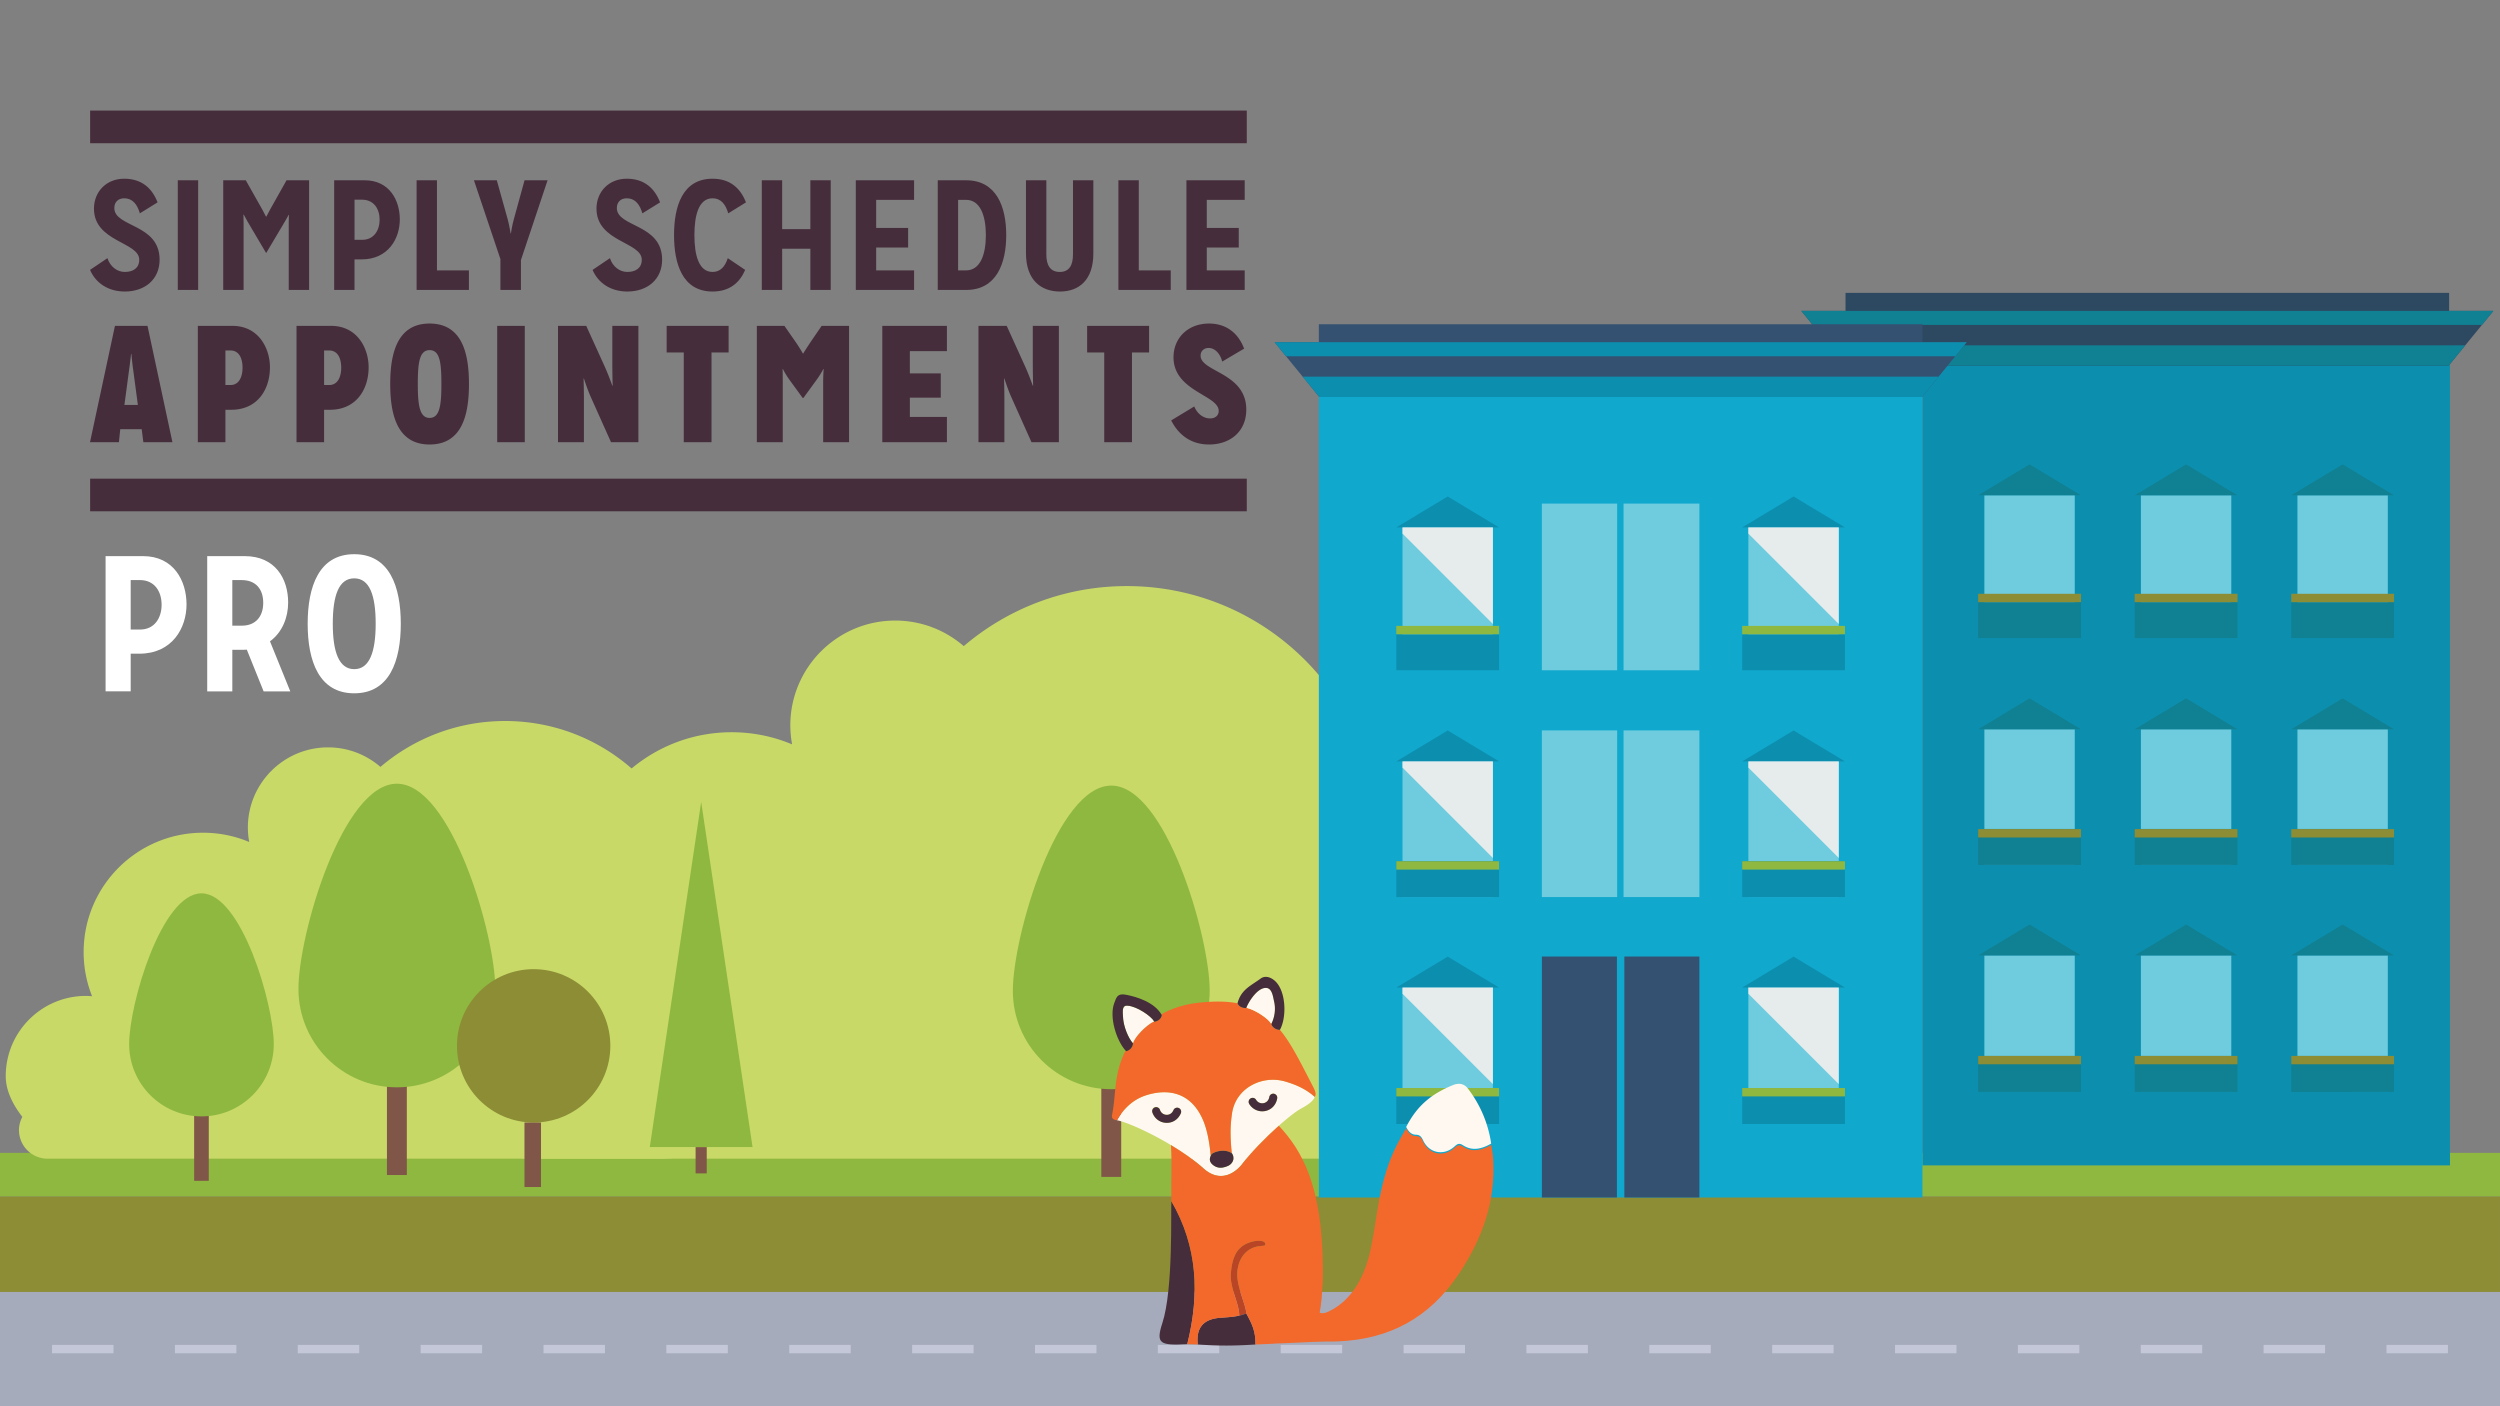 <svg xmlns="http://www.w3.org/2000/svg" width="464" height="261">
  <rect width="100%" height="100%" fill="#808080" stroke="none"/>
  <path fill="#805648" d="M92.716 212.968h1.173v2.77h-1.173z"/>
  <path fill="#8FB840" d="M93.303 176.614l-5.412 36.354h10.823z"/>
  <g fill="#462D3B">
    <path d="M19.938 47.913c.495 1.542 1.774 2.559 3.229 2.559 1.513 0 2.676-.698 2.676-2.269 0-3.315-8.405-3.286-8.405-9.481 0-3.141 2.298-5.555 5.613-5.555s5.206 1.832 6.194 4.392l-3.286 2.036c-.494-1.687-1.367-2.792-2.908-2.792-1.076 0-1.832.669-1.832 1.803 0 3.606 8.404 2.879 8.404 9.597 0 3.606-2.675 5.904-6.456 5.904-3.141 0-5.438-1.629-6.456-4.014l3.227-2.18zM32.996 53.816V33.458h3.781v20.358h-3.781zM53.588 53.816V41.282c0-.582.029-1.396.029-1.396h-.059s-.349.698-.64 1.163l-3.49 5.875h-.058l-3.432-5.817c-.262-.465-.698-1.28-.698-1.28h-.059s.029.844.029 1.455v12.535h-3.78V33.458h4.188l3.083 5.468c.262.465.669 1.28.669 1.28h.058s.437-.814.698-1.309l3.054-5.438h4.188v20.358h-3.78zM62.021 53.816V33.458h5.642c4.624 0 6.544 3.723 6.544 7.271s-2.152 7.416-7.097 7.416h-1.309v5.671h-3.78zm5.206-9.306c2.152 0 3.229-1.745 3.229-3.723 0-2.065-1.105-3.723-3.257-3.723h-1.396v7.445h1.424zM77.318 53.816V33.458H81.1v16.723h5.933v3.635h-9.715zM96.688 53.816h-3.811v-5.729l-4.915-14.629h4.246l2.036 7.3c.291 1.076.523 2.56.523 2.56h.059c.029-.291.232-1.483.523-2.56l2.007-7.3h4.275l-4.944 14.804v5.554zM113.206 47.913c.495 1.542 1.774 2.559 3.229 2.559 1.513 0 2.676-.698 2.676-2.269 0-3.315-8.405-3.286-8.405-9.481 0-3.141 2.298-5.555 5.613-5.555s5.206 1.832 6.194 4.392l-3.286 2.036c-.494-1.687-1.367-2.792-2.908-2.792-1.076 0-1.832.669-1.832 1.803 0 3.606 8.404 2.879 8.404 9.597 0 3.606-2.675 5.904-6.456 5.904-3.141 0-5.438-1.629-6.456-4.014l3.227-2.18zM138.305 50.094c-1.018 2.385-2.908 4.014-6.05 4.014-5.612 0-7.154-5.177-7.154-10.47 0-5.293 1.542-10.47 7.154-10.47 3.315 0 5.206 1.832 6.195 4.392l-3.286 2.036c-.495-1.687-1.367-2.792-2.909-2.792-2.588 0-3.373 3.17-3.373 6.834s.785 6.834 3.373 6.834c1.454 0 2.327-1.018 2.821-2.559l3.229 2.181zM150.403 53.816v-7.649h-5.235v7.649h-3.781V33.458h3.781v9.074h5.235v-9.074h3.78v20.358h-3.78zM158.836 53.816V33.458h10.819v3.636h-7.038V42.3h5.933v3.636h-5.933v4.246h7.038v3.635h-10.819zM174.047 53.816V33.458h5.264c5.613 0 7.445 4.886 7.445 10.179s-1.832 10.179-7.445 10.179h-5.264zm5.264-3.635c2.588 0 3.664-2.879 3.664-6.544s-1.076-6.543-3.664-6.543h-1.483v13.087h1.483zM199.146 33.458h3.78V47.04c0 4.915-2.646 7.067-6.194 7.067s-6.312-2.152-6.312-7.097V33.458h3.781v13.756c0 2.007.728 3.257 2.472 3.257 1.833 0 2.473-1.309 2.473-3.286V33.458zM207.578 53.816V33.458h3.781v16.723h5.933v3.635h-9.714zM220.201 53.816V33.458h10.818v3.636h-7.038V42.3h5.933v3.636h-5.933v4.246h7.038v3.635h-10.818z"/>
    <g>
      <path d="M26.606 82.067l-.308-2.405H22.32l-.247 2.405h-5.365l4.625-21.586h6.045l4.625 21.586h-5.397zm-1.88-13.383c-.185-1.233-.339-2.991-.339-2.991h-.062s-.186 1.758-.37 2.991l-.864 6.476h2.498l-.863-6.476zM36.719 82.067V60.481h6.414c4.935 0 6.97 4.255 6.97 7.679 0 4.132-2.313 7.895-7.186 7.895h-1.079v6.013h-5.119zm6.075-10.608c1.604 0 2.22-1.573 2.22-3.207 0-1.758-.647-3.207-2.251-3.207h-.925v6.414h.956zM55.034 82.067V60.481h6.414c4.935 0 6.97 4.255 6.97 7.679 0 4.132-2.313 7.895-7.186 7.895h-1.079v6.013h-5.119zm6.075-10.608c1.604 0 2.22-1.573 2.22-3.207 0-1.758-.647-3.207-2.251-3.207h-.925v6.414h.956zM72.424 71.274c0-5.736 1.325-11.225 7.309-11.225 6.013 0 7.309 5.489 7.309 11.225s-1.296 11.225-7.309 11.225c-5.984 0-7.309-5.489-7.309-11.225zm9.498 0c0-3.947-.278-6.291-2.189-6.291-1.882 0-2.189 2.344-2.189 6.291s.339 6.291 2.189 6.291c1.88 0 2.189-2.344 2.189-6.291zM92.28 82.067V60.481h5.119v21.586H92.28zM113.402 82.067l-3.7-8.265c-.709-1.573-1.326-3.546-1.326-3.546h-.062s.062 2.066.062 3.824v7.987h-4.811V60.481h5.242l3.361 7.401c.71 1.542 1.48 3.701 1.48 3.701h.062s-.062-2.22-.062-4.04v-7.062h4.842v21.586h-5.088zM126.906 82.067V65.415h-3.176v-4.934h11.502v4.934h-3.176v16.652h-5.15zM152.777 82.067V71.089c0-1.356.092-2.59.092-2.59h-.062s-.463.925-1.295 2.066l-2.405 3.299h-.124l-2.405-3.299c-.832-1.141-1.264-2.066-1.264-2.066h-.062s.03 1.265.03 2.59v10.979h-4.811V60.481h5.119l1.912 2.745a31.36 31.36 0 0 1 1.511 2.375h.062s.647-1.049 1.542-2.375l1.881-2.745h5.089v21.586h-4.81zM163.752 82.067V60.481h11.996v4.687h-6.877V69.3h5.735v4.502h-5.735v3.577h6.877v4.688h-11.996zM191.441 82.067l-3.7-8.265c-.709-1.573-1.326-3.546-1.326-3.546h-.062s.062 2.066.062 3.824v7.987h-4.811V60.481h5.242l3.361 7.401c.71 1.542 1.48 3.701 1.48 3.701h.062s-.062-2.22-.062-4.04v-7.062h4.842v21.586h-5.088zM204.946 82.067V65.415h-3.176v-4.934h11.502v4.934h-3.176v16.652h-5.15zM221.658 75.437c.524 1.326 1.665 2.221 2.93 2.221 1.048 0 1.604-.617 1.604-1.388 0-2.96-8.388-3.639-8.388-9.961 0-3.546 2.651-6.26 6.599-6.26 3.054 0 5.366 1.635 6.507 4.657l-4.07 2.405c-.339-1.418-1.326-2.529-2.528-2.529-.895 0-1.48.617-1.48 1.419 0 3.053 8.48 3.146 8.48 10.022 0 4.04-2.961 6.476-6.908 6.476-3.484 0-5.735-1.912-7.03-4.471l4.284-2.591z"/>
    </g>
    <path d="M16.727 20.522h214.675v6.06H16.727zM16.727 88.84h214.675v6.058H16.727z"/>
  </g>
  <g fill="#FFF">
    <path d="M19.596 128.318v-25.101h6.956c5.701 0 8.068 4.59 8.068 8.964s-2.654 9.144-8.75 9.144h-1.613v6.992h-4.661zm6.418-11.475c2.653 0 3.98-2.151 3.98-4.59 0-2.546-1.362-4.59-4.017-4.59h-1.721v9.18h1.758zM48.927 128.318l-3.119-7.745c-.358.036-.718.036-1.076.036h-1.613v7.709h-4.661v-25.101h6.956c5.701 0 8.068 4.231 8.068 8.606 0 2.761-1.076 5.522-3.371 7.208l3.766 9.287h-4.95zm-4.052-12.192c2.653 0 3.98-1.793 3.98-4.231 0-2.546-1.362-4.231-4.017-4.231h-1.721v8.462h1.758zM57.103 115.768c0-6.885 2.079-12.909 8.642-12.909s8.642 6.024 8.642 12.909-2.079 12.909-8.642 12.909-8.642-6.025-8.642-12.909zm12.622 0c0-5.235-1.112-8.427-3.98-8.427-2.869 0-3.98 3.191-3.98 8.427s1.147 8.427 3.98 8.427 3.98-3.192 3.98-8.427z"/>
  </g>
  <path fill="#8FB840" d="M0 213.97h463.997v8.125H0z"/>
  <path fill="#8C8D35" d="M0 222.103h463.997v18.455H0z"/>
  <path fill="#C8D968" d="M1.065 199.728c0-8.222 6.665-14.887 14.887-14.887.384 0 .761.029 1.138.058a22.076 22.076 0 0 1-1.566-8.185c0-12.238 9.921-22.161 22.161-22.161 3.04 0 5.937.614 8.572 1.722a14.938 14.938 0 0 1-.253-2.676c0-8.222 6.666-14.887 14.888-14.887 3.717 0 7.108 1.371 9.718 3.625 6.233-5.307 14.307-8.518 23.134-8.518 18.751 0 34.116 14.455 35.588 32.827 10.29 2.978 17.817 12.464 17.817 23.714 0 13.638-11.056 24.693-24.691 24.693H12.959 8.833a5.312 5.312 0 0 1-5.312-5.312c0-.889.238-1.713.624-2.449-1.758-2.268-3.08-4.866-3.08-7.564z"/>
  <path fill="#C8D968" d="M87.891 195.003c0-10.756 8.72-19.475 19.476-19.475.503 0 .996.037 1.489.074a28.912 28.912 0 0 1-2.051-10.707c0-16.012 12.98-28.993 28.993-28.993 3.977 0 7.768.802 11.218 2.251a19.505 19.505 0 0 1-.333-3.5c0-10.756 8.722-19.476 19.478-19.476 4.863 0 9.3 1.794 12.712 4.742 8.155-6.943 18.718-11.142 30.267-11.142 24.532 0 44.635 18.91 46.56 42.946 13.463 3.896 23.31 16.308 23.31 31.025 0 17.842-14.463 32.305-32.304 32.305H103.451h-5.399a6.95 6.95 0 0 1-6.949-6.949c0-1.163.312-2.242.818-3.205-2.303-2.966-4.03-6.367-4.03-9.896z"/>
  <path fill="#805648" d="M71.815 199.619h3.691v18.464h-3.691z"/>
  <path fill="#8FB840" d="M73.661 145.456c-10.089 0-18.269 27.996-18.269 38.084 0 10.09 8.18 18.269 18.269 18.269s18.268-8.179 18.268-18.269c0-10.088-8.179-38.084-18.268-38.084z"/>
  <circle cx="99.046" cy="194.108" r="14.232" fill="#8C8D35"/>
  <path fill="#805648" d="M97.342 208.341h3.069v11.968h-3.069z"/>
  <path fill="#0C8FAF" d="M356.804 67.722h97.913v148.576h-97.913z"/>
  <path fill="#6ECCDE" d="M368.3 91.926h16.775v25.18H368.3z"/>
  <path fill="#108093" d="M367.146 111.761h19.084v6.678h-19.084zM376.698 86.186v-.014l-.01.007-.012-.007v.014l-9.529 5.74h19.082z"/>
  <path fill="#8C8D35" d="M367.147 110.206h19.081v1.556h-19.081z"/>
  <path fill="#6ECCDE" d="M368.3 135.354h16.775v25.18H368.3z"/>
  <path fill="#108093" d="M367.146 153.855h19.084v6.679h-19.084zM376.698 129.614v-.013l-.01.007-.012-.007v.013l-9.529 5.74h19.082z"/>
  <path fill="#8C8D35" d="M367.147 153.882h19.081v1.557h-19.081z"/>
  <path fill="#6ECCDE" d="M368.3 177.328h16.775v25.181H368.3z"/>
  <path fill="#108093" d="M367.146 195.978h19.084v6.679h-19.084zM376.698 171.588v-.014l-.01.007-.012-.007v.014l-9.529 5.74h19.082z"/>
  <path fill="#8C8D35" d="M367.147 195.978h19.081v1.555h-19.081z"/>
  <path fill="#6ECCDE" d="M397.353 91.926h16.775v25.18h-16.775z"/>
  <path fill="#108093" d="M396.198 111.761h19.083v6.678h-19.083zM405.752 86.186v-.014l-.012.007-.011-.007v.014l-9.529 5.74h19.08z"/>
  <path fill="#8C8D35" d="M396.2 110.206h19.08v1.556H396.2z"/>
  <g>
    <path fill="#6ECCDE" d="M397.353 135.354h16.775v25.18h-16.775z"/>
    <path fill="#108093" d="M396.198 153.855h19.083v6.679h-19.083zM405.752 129.614v-.013l-.012.007-.011-.007v.013l-9.529 5.74h19.08z"/>
    <path fill="#8C8D35" d="M396.2 153.882h19.08v1.557H396.2z"/>
  </g>
  <g>
    <path fill="#6ECCDE" d="M397.353 177.328h16.775v25.181h-16.775z"/>
    <path fill="#108093" d="M396.198 195.978h19.083v6.679h-19.083zM405.752 171.588v-.014l-.012.007-.011-.007v.014l-9.529 5.74h19.08z"/>
    <path fill="#8C8D35" d="M396.2 195.978h19.08v1.555H396.2z"/>
  </g>
  <g>
    <path fill="#6ECCDE" d="M426.405 91.926h16.774v25.18h-16.774z"/>
    <path fill="#108093" d="M425.25 111.761h19.084v6.678H425.25zM434.803 86.186v-.014l-.011.007-.011-.007v.014l-9.528 5.74H444.331z"/>
    <path fill="#8C8D35" d="M425.253 110.206h19.078v1.556h-19.078z"/>
    <g>
      <path fill="#6ECCDE" d="M426.405 135.354h16.774v25.18h-16.774z"/>
      <path fill="#108093" d="M425.25 153.855h19.084v6.679H425.25zM434.803 129.614v-.013l-.011.007-.011-.007v.013l-9.528 5.74H444.331z"/>
      <path fill="#8C8D35" d="M425.253 153.882h19.078v1.557h-19.078z"/>
    </g>
    <g>
      <path fill="#6ECCDE" d="M426.405 177.328h16.774v25.181h-16.774z"/>
      <path fill="#108093" d="M425.25 195.978h19.084v6.679H425.25zM434.803 171.588v-.014l-.011.007-.011-.007v.014l-9.528 5.74H444.331z"/>
      <path fill="#8C8D35" d="M425.253 195.978h19.078v1.555h-19.078z"/>
    </g>
  </g>
  <g>
    <path fill="#2D4861" d="M342.531 54.357h112.024v5.084H342.531z"/>
    <path fill="#2D4861" d="M425.954 57.691H334.309l8.305 10.168h111.861l8.305-10.168z"/>
    <path fill="#108093" d="M339.537 64.093l3.077 3.766h111.861l3.078-3.766zM371.135 57.691h-36.826l2.132 2.613h124.205l2.134-2.613h-36.826z"/>
  </g>
  <path fill="#11A8CE" d="M244.778 73.682h112.025v148.575H244.778z"/>
  <g fill="#345172">
    <path d="M301.481 177.534h13.928v44.723h-13.928zM286.172 177.534h13.93v44.723h-13.93z"/>
  </g>
  <path fill="#6ECCDE" d="M301.331 93.467h14.078v30.938h-14.078zM301.331 135.562h14.078v30.933h-14.078zM286.172 93.467h13.97v30.938h-13.97zM286.172 135.562h13.97v30.933h-13.97z"/>
  <g>
    <path fill="#6ECCDE" d="M324.499 97.887h16.774v25.18h-16.774z"/>
    <path fill="#0C8FAF" d="M323.345 117.72h19.083v6.679h-19.083zM332.897 92.146v-.013l-.011.007-.01-.007v.013l-9.53 5.741h19.08z"/>
    <path fill="#8FB840" d="M323.346 116.165h19.08v1.555h-19.08z"/>
    <path fill="#E6EBEC" d="M324.499 99.039l16.774 16.775V97.887h-16.774z"/>
  </g>
  <g>
    <path fill="#6ECCDE" d="M260.306 97.887h16.775v25.18h-16.775z"/>
    <path fill="#0C8FAF" d="M259.151 117.72h19.084v6.679h-19.084zM268.702 92.146v-.013l-.01.007-.01-.007v.013l-9.531 5.741h19.081z"/>
    <path fill="#8FB840" d="M259.151 116.165h19.081v1.555h-19.081z"/>
    <path fill="#E6EBEC" d="M260.306 99.039l16.773 16.775V97.887h-16.773z"/>
  </g>
  <g>
    <path fill="#6ECCDE" d="M324.499 141.314h16.774v25.18h-16.774z"/>
    <path fill="#0C8FAF" d="M323.345 159.815h19.083v6.679h-19.083zM332.897 135.575v-.013l-.011.005-.01-.005v.013l-9.53 5.739h19.08z"/>
    <path fill="#8FB840" d="M323.346 159.843h19.08v1.555h-19.08z"/>
    <path fill="#E6EBEC" d="M324.499 142.467l16.774 16.774v-17.927h-16.774z"/>
  </g>
  <g>
    <path fill="#6ECCDE" d="M260.306 141.314h16.775v25.18h-16.775z"/>
    <path fill="#0C8FAF" d="M259.151 159.815h19.084v6.679h-19.084zM268.702 135.575v-.013l-.01.005-.01-.005v.013l-9.531 5.739h19.081z"/>
    <path fill="#8FB840" d="M259.151 159.843h19.081v1.555h-19.081z"/>
    <path fill="#E6EBEC" d="M260.306 142.467l16.773 16.774v-17.927h-16.773z"/>
  </g>
  <g>
    <path fill="#6ECCDE" d="M324.499 183.288h16.774v25.18h-16.774z"/>
    <path fill="#0C8FAF" d="M323.345 201.938h19.083v6.679h-19.083zM332.897 177.548v-.014l-.011.007-.01-.007v.014l-9.53 5.74h19.08z"/>
    <path fill="#8FB840" d="M323.346 201.938h19.08v1.556h-19.08z"/>
    <path fill="#E6EBEC" d="M324.499 184.44l16.774 16.776v-17.928h-16.774z"/>
  </g>
  <g>
    <path fill="#6ECCDE" d="M260.306 183.288h16.775v25.18h-16.775z"/>
    <path fill="#0C8FAF" d="M259.151 201.938h19.084v6.679h-19.084zM268.702 177.548v-.014l-.01.007-.01-.007v.014l-9.531 5.74h19.081z"/>
    <path fill="#8FB840" d="M259.151 201.938h19.081v1.556h-19.081z"/>
    <path fill="#E6EBEC" d="M260.306 184.44l16.773 16.776v-17.928h-16.773z"/>
  </g>
  <g>
    <path fill="#345172" d="M244.778 60.179h112.025v5.083H244.778z"/>
    <path fill="#345172" d="M328.2 63.514h-91.646l8.306 10.168h111.86l8.306-10.168z"/>
    <path fill="#0C8FAF" d="M241.782 69.915l3.078 3.767h111.86l3.077-3.767zM273.38 63.514h-36.826l2.134 2.612h124.204l2.134-2.612H328.2z"/>
  </g>
  <g>
    <path fill="#805648" d="M36.035 205.595h2.713v13.564h-2.713z"/>
    <path fill="#8FB840" d="M37.392 165.804c-7.412 0-13.421 20.566-13.421 27.979s6.009 13.42 13.421 13.42c7.411 0 13.421-6.008 13.421-13.42s-6.01-27.979-13.421-27.979z"/>
  </g>
  <g>
    <path fill="#A6ABBB" d="M0 239.782h463.997V261H0z"/>
    <path fill="#C4C7D8" d="M454.334 251.165h-11.4v-1.551h11.4v1.551zm-22.803 0h-11.403v-1.551h11.403v1.551zm-22.803 0h-11.402v-1.551h11.402v1.551zm-22.804 0h-11.402v-1.551h11.402v1.551zm-22.806 0h-11.4v-1.551h11.4v1.551zm-22.803 0h-11.401v-1.551h11.401v1.551zm-22.802 0h-11.401v-1.551h11.401v1.551zm-22.804 0h-11.404v-1.551h11.404v1.551zm-22.805 0h-11.4v-1.551h11.4v1.551zm-22.803 0H237.7v-1.551h11.401v1.551zm-22.804 0h-11.401v-1.551h11.401v1.551zm-22.802 0h-11.403v-1.551h11.403v1.551zm-22.804 0h-11.403v-1.551h11.403v1.551zm-22.805 0h-11.401v-1.551h11.401v1.551zm-22.804 0h-11.401v-1.551h11.401v1.551zm-22.804 0h-11.402v-1.551h11.402v1.551zm-22.803 0h-11.4v-1.551h11.4v1.551zm-22.802 0H55.27v-1.551h11.403v1.551zm-22.804 0H32.468v-1.551h11.401v1.551zm-22.805 0H9.661v-1.551h11.403v1.551z"/>
  </g>
  <g>
    <path fill="#805648" d="M129.104 212.9h2.067v4.88h-2.067z"/>
    <path fill="#8FB840" d="M130.14 148.83l-9.539 64.07h19.075z"/>
  </g>
  <g>
    <path fill="#805648" d="M204.406 199.968h3.691v18.464h-3.691z"/>
    <path fill="#8FB840" d="M206.252 145.804c-10.089 0-18.269 27.997-18.269 38.086s8.18 18.268 18.269 18.268 18.268-8.179 18.268-18.268-8.179-38.086-18.268-38.086z"/>
  </g>
  <g>
    <path fill="#462D3B" d="M217.412 222.952c-.142 1.604.386 16.287-1.68 22.608-1.276 3.902-.386 4.177 4.623 3.913 2.311-9.205 1.945-18.115-2.943-26.521z"/>
    <path fill="#FFF8F0" d="M230.377 216.267c1.753-2.317 4.52-5.146 6.973-7.33 1.64-1.461 3.14-2.639 4.098-3.17.94-.525 2.203-1.221 2.573-2.176-1.613-1.461-3.462-2.273-5.497-2.866-4.279-1.245-9.163 1.2-9.856 5.901-.371 2.516-.342 4.465-.046 7.42l.039.027c.632.975.053 1.968-.741 2.312-.845.367-1.824.588-2.768-.158-.653-.516-.728-1.086-.444-1.707h-.001c-.184-2.107-.591-4.717-1.442-6.677-2.307-5.316-6.758-5.837-10.722-4.501-2.252.758-4.034 2.428-5.23 4.584 1.465.229 5.775 2.052 10.021 4.601 2.182 1.31 4.347 2.81 6.1 4.385 2.305 2.07 4.915 1.679 6.943-.645zm1.727-12.4a.743.743 0 0 1 1.023.247c.36.593.957.715 1.394.631.562-.107.96-.535 1.062-1.145.071-.406.464-.686.859-.609a.744.744 0 0 1 .61.858c-.209 1.228-1.071 2.132-2.249 2.358a2.85 2.85 0 0 1-.877.031 2.82 2.82 0 0 1-2.069-1.348.744.744 0 0 1 .247-1.023zm-15.665 4.532a2.836 2.836 0 0 1-.846-.164 2.824 2.824 0 0 1-1.722-1.79.745.745 0 1 1 1.415-.464c.216.659.769.913 1.214.932.57.022 1.057-.303 1.294-.872a.745.745 0 0 1 1.373.579c-.482 1.146-1.527 1.828-2.728 1.779z"/>
    <path fill="#F2692B" d="M212.542 203.343c3.964-1.336 8.415-.815 10.722 4.501.852 1.96 1.259 4.569 1.442 6.677h.001c.049-.104.104-.211.171-.318.712-.558 2.545-.994 3.743-.156-.296-2.955-.325-4.904.046-7.42.693-4.701 5.577-7.146 9.856-5.901 2.035.593 3.884 1.405 5.497 2.866.313-.49.104-1.092-.275-1.824-2.23-4.304-3.938-7.801-5.91-10.288-.096-.12-.192-.229-.288-.345-.614.074-1.429-.422-1.595-1.084-.524-.996-2.973-2.612-4.623-3.002l-.008.025c-.485.074-1.32-.088-1.645-.854l.004-.011c-1.954-.379-4.194-.407-6.87-.143-3.048.303-5.418 1.137-7.27 2.184.03.049.064.096.091.146-.117.822-.886 1.191-1.375 1.24-.013-.025-.033-.053-.049-.079-1.519.709-3.663 2.956-3.927 4.091.006.686-.663 1.376-1.276 1.454l-.046-.053a.353.353 0 0 1-.117.072c-2.188 4.437-1.646 7.892-2.448 11.841-.135.665.348.893.918.965 1.197-2.156 2.979-3.826 5.231-4.584z"/>
    <path fill="#FFF8F0" d="M236.489 185.944c-.236-1.03-.388-2.596-1.567-2.59-1.743.008-3.427 3.074-3.593 3.693 1.65.39 4.099 2.006 4.623 3.002.655-1.278.834-2.806.537-4.105z"/>
    <path fill="#462D3B" d="M224.878 214.202a3.012 3.012 0 0 0-.171.318c-.283.621-.209 1.191.444 1.707.943.746 1.923.525 2.768.158.794-.345 1.373-1.338.741-2.312-.014-.011-.026-.018-.039-.027-1.198-.838-3.031-.401-3.743.156zM231.321 187.073l.008-.025c.166-.619 1.85-3.686 3.593-3.693 1.18-.006 1.331 1.56 1.567 2.59.297 1.299.118 2.827-.537 4.105.166.662.98 1.158 1.595 1.084h.009c1.276-2.314 1.142-6.99-.779-8.938-.762-.772-1.898-1.235-2.801-.575-1.849 1.354-3.639 2.047-4.295 4.588l-.004.011c.324.765 1.159.927 1.644.853z"/>
    <path fill="#FFF8F0" d="M209.338 186.657c-.213-.019-.382-.009-.519.039-.17.146-.301.352-.399.597-.064.388-.04.981.042 1.869.124 1.326.864 3.413 1.819 4.485.264-1.135 2.408-3.382 3.927-4.091-.608-1.013-3.159-2.743-4.87-2.899z"/>
    <path fill="#462D3B" d="M210.281 193.647c-.955-1.072-1.695-3.159-1.819-4.485-.082-.888-.106-1.481-.042-1.869.056-.338.183-.521.399-.597.137-.048.306-.058.519-.039 1.711.156 4.262 1.886 4.87 2.899.016.026.036.054.049.079.489-.049 1.258-.418 1.375-1.24-.026-.051-.061-.098-.091-.146-1.326-2.199-4.371-3.211-6.578-3.631-1.618-.308-1.767.529-2.155 1.542-.973 2.533.355 6.944 2.151 8.889l.046.053c.613-.079 1.282-.769 1.276-1.455z"/>
    <path fill="#B94527" d="M229.637 236.245c.148-2.818 1.858-4.828 4.341-4.977.516-.109.871.025.868-.371-.008-.77-1.803-.807-3.346-.141-2.182.943-2.828 2.965-3.045 5.488-.245 2.842 1.521 5.539 1.556 7.936a6.92 6.92 0 0 0 1.301-.41c-.043-1.55-1.786-4.883-1.675-7.525z"/>
    <path fill="#462D3B" d="M230.011 244.181c-1.4.311-2.952.336-3.777.42-2.959.305-4.256 1.902-3.926 4.93 4.007.291 6.7.26 10.705.01.05-2.455-.673-3.885-1.701-5.77a6.993 6.993 0 0 1-1.301.41zM231.856 204.892a2.824 2.824 0 0 0 2.069 1.348c.286.034.581.025.877-.031 1.178-.227 2.04-1.131 2.249-2.358a.745.745 0 0 0-1.469-.249c-.102.609-.499 1.037-1.062 1.145a1.315 1.315 0 0 1-1.394-.631.744.744 0 1 0-1.27.776zM219.168 206.618a.745.745 0 0 0-1.373-.579c-.237.569-.724.895-1.294.872a1.316 1.316 0 0 1-1.214-.932.745.745 0 0 0-1.415.464c.28.854.92 1.501 1.722 1.79.268.096.55.152.846.164 1.2.051 2.245-.631 2.728-1.779z"/>
    <path fill="#FFF8F0" d="M269.632 201.407c-3.805 1.564-6.589 3.697-8.646 7.762.387.759.903 1.422 1.818 1.435.849.013 1.074.539 1.384 1.169 1.065 2.164 3.588 2.737 5.504 1.236.588-.461.93-1.048 1.838-.454 1.771 1.157 3.537.655 5.234-.302a21.936 21.936 0 0 0-4.333-10.229c-.716-.932-1.703-1.067-2.799-.617z"/>
    <path fill="#F2692B" d="M276.765 212.501c-1.697.957-3.463 1.458-5.234.303-.908-.596-1.25-.008-1.838.453-1.916 1.502-4.438.928-5.504-1.236-.31-.631-.535-1.156-1.384-1.169-.915-.014-1.432-.675-1.818-1.435-1.058 1.793-2.539 4.248-3.651 7.797-1.69 5.398-1.802 9.163-2.944 14.635-.829 3.971-2.631 8.082-6.036 10.525-.57.409-1.18.777-1.844 1.084-1.186.52-1.582.148-1.582.148.306-1.456.458-3.497.531-5.221l.031-.026c.019-.774.028-1.548.03-2.317v-.321l-.001-.149-.004-.523c-.11-14.959-3.87-21.531-8.167-26.111-2.453 2.185-5.22 5.013-6.973 7.33-2.028 2.324-4.638 2.716-6.944.646-1.753-1.575-3.918-3.075-6.1-4.385.212 3.514-.012 7.156.079 10.425 4.888 8.406 5.254 17.315 2.943 26.521.649.02 1.302.037 1.952.057-.33-3.027.967-4.625 3.926-4.93.825-.084 2.377-.109 3.777-.42-.034-2.396-1.801-5.094-1.556-7.936.217-2.523.863-4.545 3.045-5.488 1.543-.666 3.338-.629 3.346.141.003.396-.353.262-.868.371-2.482.148-4.192 2.158-4.341 4.977-.11 2.642 1.632 5.975 1.675 7.525 1.028 1.885 1.751 3.314 1.701 5.77.917-.041 2.075-.086 3.268-.136l.01-.02c2.6-.11 5.642-.228 7.401-.327l2.313-.069c.797.015 1.578.003 2.35-.029 9.409-.39 16.933-4.263 22.47-12.606 4.34-6.541 6.768-13.396 6.313-21.236-.05-.885-.372-2.618-.372-2.618z"/>
  </g>
</svg>
